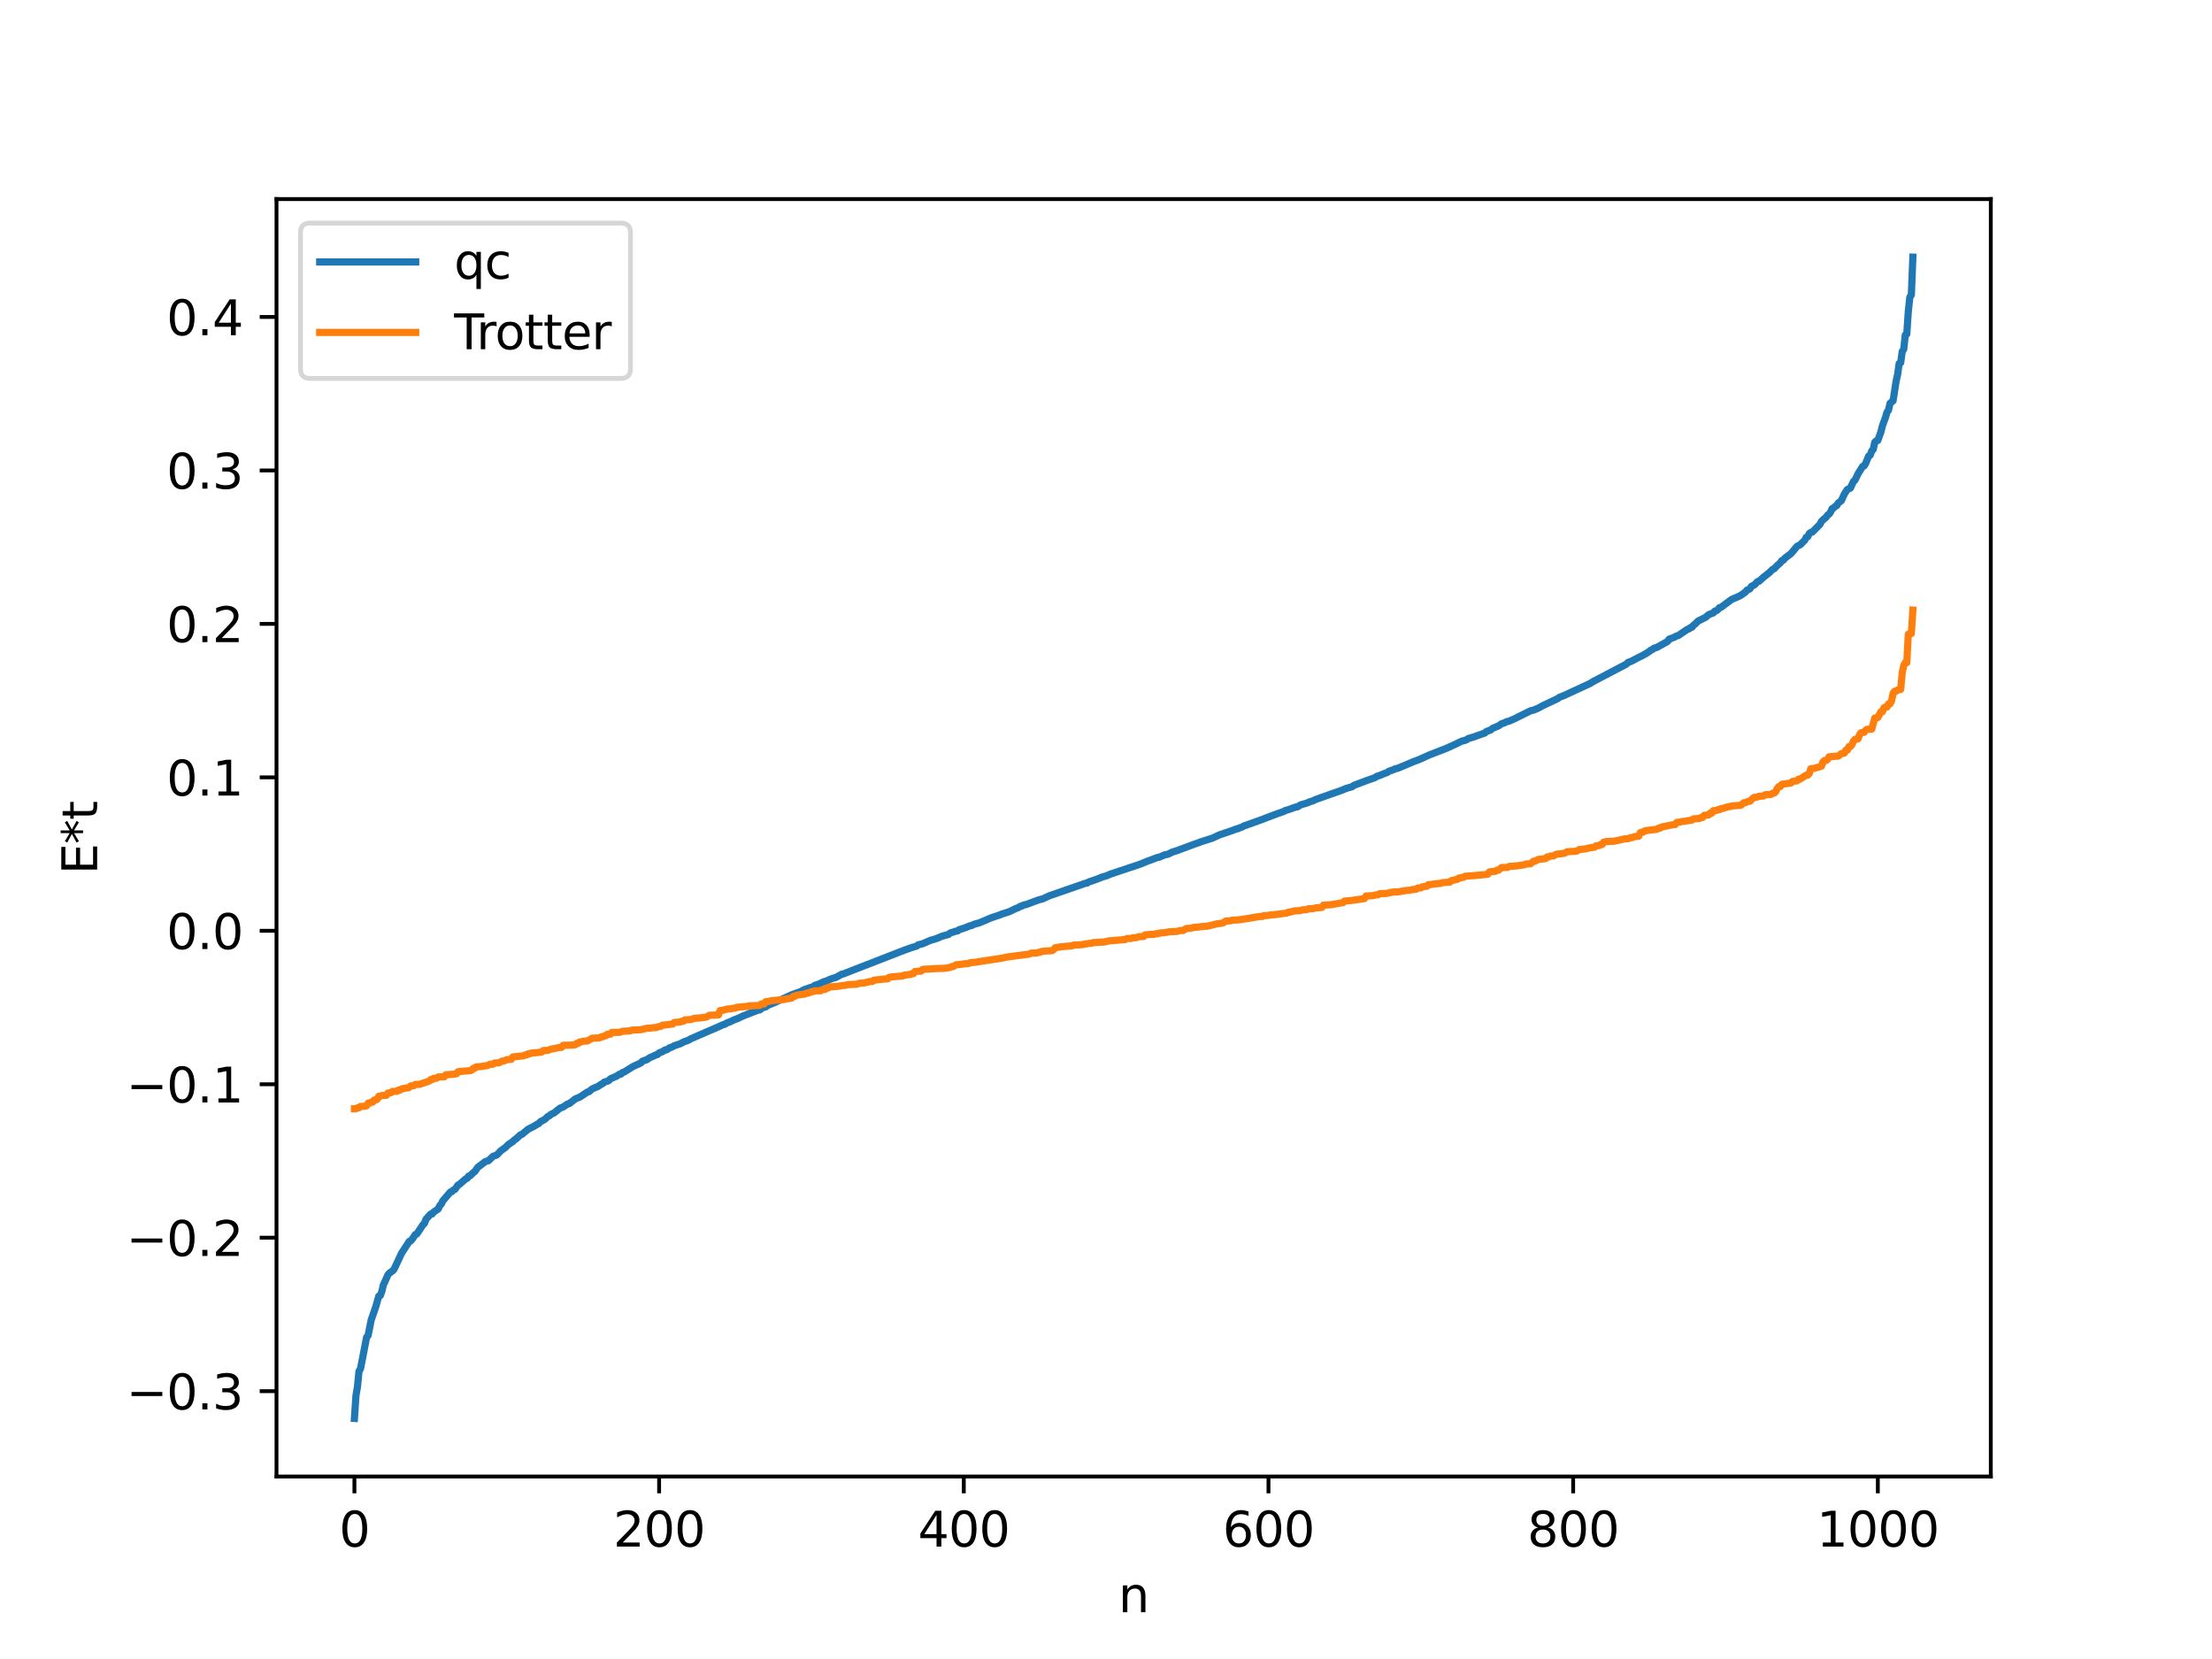 <?xml version="1.0" encoding="utf-8" standalone="no"?>
<!DOCTYPE svg PUBLIC "-//W3C//DTD SVG 1.1//EN"
  "http://www.w3.org/Graphics/SVG/1.1/DTD/svg11.dtd">
<svg xmlns:xlink="http://www.w3.org/1999/xlink" width="460.8pt" height="345.6pt" viewBox="0 0 460.8 345.6" xmlns="http://www.w3.org/2000/svg" version="1.1">
 <defs>
  <style type="text/css">*{stroke-linejoin: round; stroke-linecap: butt}</style>
 </defs>
 <g id="figure_1">
  <g id="patch_1">
   <path d="M 0 345.6 
L 460.8 345.6 
L 460.8 0 
L 0 0 
z
" style="fill: #ffffff"/>
  </g>
  <g id="axes_1">
   <g id="patch_2">
    <path d="M 57.6 307.584 
L 414.72 307.584 
L 414.72 41.472 
L 57.6 41.472 
z
" style="fill: #ffffff"/>
   </g>
   <g id="matplotlib.axis_1">
    <g id="xtick_1">
     <g id="line2d_1">
      <defs>
       <path id="mbd0e09c990" d="M 0 0 
L 0 3.5 
" style="stroke: #000000; stroke-width: 0.8"/>
      </defs>
      <g>
       <use xlink:href="#mbd0e09c990" x="73.833" y="307.584" style="stroke: #000000; stroke-width: 0.8"/>
      </g>
     </g>
     <g id="text_1">
      <!-- 0 -->
      <g transform="translate(70.651 322.182) scale(0.1 -0.1)">
       <defs>
        <path id="DejaVuSans-30" d="M 2034 4250 
Q 1547 4250 1301 3770 
Q 1056 3291 1056 2328 
Q 1056 1369 1301 889 
Q 1547 409 2034 409 
Q 2525 409 2770 889 
Q 3016 1369 3016 2328 
Q 3016 3291 2770 3770 
Q 2525 4250 2034 4250 
z
M 2034 4750 
Q 2819 4750 3233 4129 
Q 3647 3509 3647 2328 
Q 3647 1150 3233 529 
Q 2819 -91 2034 -91 
Q 1250 -91 836 529 
Q 422 1150 422 2328 
Q 422 3509 836 4129 
Q 1250 4750 2034 4750 
z
" transform="scale(0.016)"/>
       </defs>
       <use xlink:href="#DejaVuSans-30"/>
      </g>
     </g>
    </g>
    <g id="xtick_2">
     <g id="line2d_2">
      <g>
       <use xlink:href="#mbd0e09c990" x="137.304" y="307.584" style="stroke: #000000; stroke-width: 0.8"/>
      </g>
     </g>
     <g id="text_2">
      <!-- 200 -->
      <g transform="translate(127.76 322.182) scale(0.1 -0.1)">
       <defs>
        <path id="DejaVuSans-32" d="M 1228 531 
L 3431 531 
L 3431 0 
L 469 0 
L 469 531 
Q 828 903 1448 1529 
Q 2069 2156 2228 2338 
Q 2531 2678 2651 2914 
Q 2772 3150 2772 3378 
Q 2772 3750 2511 3984 
Q 2250 4219 1831 4219 
Q 1534 4219 1204 4116 
Q 875 4013 500 3803 
L 500 4441 
Q 881 4594 1212 4672 
Q 1544 4750 1819 4750 
Q 2544 4750 2975 4387 
Q 3406 4025 3406 3419 
Q 3406 3131 3298 2873 
Q 3191 2616 2906 2266 
Q 2828 2175 2409 1742 
Q 1991 1309 1228 531 
z
" transform="scale(0.016)"/>
       </defs>
       <use xlink:href="#DejaVuSans-32"/>
       <use xlink:href="#DejaVuSans-30" x="63.623"/>
       <use xlink:href="#DejaVuSans-30" x="127.246"/>
      </g>
     </g>
    </g>
    <g id="xtick_3">
     <g id="line2d_3">
      <g>
       <use xlink:href="#mbd0e09c990" x="200.775" y="307.584" style="stroke: #000000; stroke-width: 0.8"/>
      </g>
     </g>
     <g id="text_3">
      <!-- 400 -->
      <g transform="translate(191.231 322.182) scale(0.1 -0.1)">
       <defs>
        <path id="DejaVuSans-34" d="M 2419 4116 
L 825 1625 
L 2419 1625 
L 2419 4116 
z
M 2253 4666 
L 3047 4666 
L 3047 1625 
L 3713 1625 
L 3713 1100 
L 3047 1100 
L 3047 0 
L 2419 0 
L 2419 1100 
L 313 1100 
L 313 1709 
L 2253 4666 
z
" transform="scale(0.016)"/>
       </defs>
       <use xlink:href="#DejaVuSans-34"/>
       <use xlink:href="#DejaVuSans-30" x="63.623"/>
       <use xlink:href="#DejaVuSans-30" x="127.246"/>
      </g>
     </g>
    </g>
    <g id="xtick_4">
     <g id="line2d_4">
      <g>
       <use xlink:href="#mbd0e09c990" x="264.246" y="307.584" style="stroke: #000000; stroke-width: 0.8"/>
      </g>
     </g>
     <g id="text_4">
      <!-- 600 -->
      <g transform="translate(254.702 322.182) scale(0.1 -0.1)">
       <defs>
        <path id="DejaVuSans-36" d="M 2113 2584 
Q 1688 2584 1439 2293 
Q 1191 2003 1191 1497 
Q 1191 994 1439 701 
Q 1688 409 2113 409 
Q 2538 409 2786 701 
Q 3034 994 3034 1497 
Q 3034 2003 2786 2293 
Q 2538 2584 2113 2584 
z
M 3366 4563 
L 3366 3988 
Q 3128 4100 2886 4159 
Q 2644 4219 2406 4219 
Q 1781 4219 1451 3797 
Q 1122 3375 1075 2522 
Q 1259 2794 1537 2939 
Q 1816 3084 2150 3084 
Q 2853 3084 3261 2657 
Q 3669 2231 3669 1497 
Q 3669 778 3244 343 
Q 2819 -91 2113 -91 
Q 1303 -91 875 529 
Q 447 1150 447 2328 
Q 447 3434 972 4092 
Q 1497 4750 2381 4750 
Q 2619 4750 2861 4703 
Q 3103 4656 3366 4563 
z
" transform="scale(0.016)"/>
       </defs>
       <use xlink:href="#DejaVuSans-36"/>
       <use xlink:href="#DejaVuSans-30" x="63.623"/>
       <use xlink:href="#DejaVuSans-30" x="127.246"/>
      </g>
     </g>
    </g>
    <g id="xtick_5">
     <g id="line2d_5">
      <g>
       <use xlink:href="#mbd0e09c990" x="327.717" y="307.584" style="stroke: #000000; stroke-width: 0.8"/>
      </g>
     </g>
     <g id="text_5">
      <!-- 800 -->
      <g transform="translate(318.173 322.182) scale(0.1 -0.1)">
       <defs>
        <path id="DejaVuSans-38" d="M 2034 2216 
Q 1584 2216 1326 1975 
Q 1069 1734 1069 1313 
Q 1069 891 1326 650 
Q 1584 409 2034 409 
Q 2484 409 2743 651 
Q 3003 894 3003 1313 
Q 3003 1734 2745 1975 
Q 2488 2216 2034 2216 
z
M 1403 2484 
Q 997 2584 770 2862 
Q 544 3141 544 3541 
Q 544 4100 942 4425 
Q 1341 4750 2034 4750 
Q 2731 4750 3128 4425 
Q 3525 4100 3525 3541 
Q 3525 3141 3298 2862 
Q 3072 2584 2669 2484 
Q 3125 2378 3379 2068 
Q 3634 1759 3634 1313 
Q 3634 634 3220 271 
Q 2806 -91 2034 -91 
Q 1263 -91 848 271 
Q 434 634 434 1313 
Q 434 1759 690 2068 
Q 947 2378 1403 2484 
z
M 1172 3481 
Q 1172 3119 1398 2916 
Q 1625 2713 2034 2713 
Q 2441 2713 2670 2916 
Q 2900 3119 2900 3481 
Q 2900 3844 2670 4047 
Q 2441 4250 2034 4250 
Q 1625 4250 1398 4047 
Q 1172 3844 1172 3481 
z
" transform="scale(0.016)"/>
       </defs>
       <use xlink:href="#DejaVuSans-38"/>
       <use xlink:href="#DejaVuSans-30" x="63.623"/>
       <use xlink:href="#DejaVuSans-30" x="127.246"/>
      </g>
     </g>
    </g>
    <g id="xtick_6">
     <g id="line2d_6">
      <g>
       <use xlink:href="#mbd0e09c990" x="391.188" y="307.584" style="stroke: #000000; stroke-width: 0.8"/>
      </g>
     </g>
     <g id="text_6">
      <!-- 1000 -->
      <g transform="translate(378.463 322.182) scale(0.1 -0.1)">
       <defs>
        <path id="DejaVuSans-31" d="M 794 531 
L 1825 531 
L 1825 4091 
L 703 3866 
L 703 4441 
L 1819 4666 
L 2450 4666 
L 2450 531 
L 3481 531 
L 3481 0 
L 794 0 
L 794 531 
z
" transform="scale(0.016)"/>
       </defs>
       <use xlink:href="#DejaVuSans-31"/>
       <use xlink:href="#DejaVuSans-30" x="63.623"/>
       <use xlink:href="#DejaVuSans-30" x="127.246"/>
       <use xlink:href="#DejaVuSans-30" x="190.869"/>
      </g>
     </g>
    </g>
    <g id="text_7">
     <!-- n -->
     <g transform="translate(232.991 335.861) scale(0.1 -0.1)">
      <defs>
       <path id="DejaVuSans-6e" d="M 3513 2113 
L 3513 0 
L 2938 0 
L 2938 2094 
Q 2938 2591 2744 2837 
Q 2550 3084 2163 3084 
Q 1697 3084 1428 2787 
Q 1159 2491 1159 1978 
L 1159 0 
L 581 0 
L 581 3500 
L 1159 3500 
L 1159 2956 
Q 1366 3272 1645 3428 
Q 1925 3584 2291 3584 
Q 2894 3584 3203 3211 
Q 3513 2838 3513 2113 
z
" transform="scale(0.016)"/>
      </defs>
      <use xlink:href="#DejaVuSans-6e"/>
     </g>
    </g>
   </g>
   <g id="matplotlib.axis_2">
    <g id="ytick_1">
     <g id="line2d_7">
      <defs>
       <path id="mbfbdd35f67" d="M 0 0 
L -3.5 0 
" style="stroke: #000000; stroke-width: 0.8"/>
      </defs>
      <g>
       <use xlink:href="#mbfbdd35f67" x="57.6" y="289.806" style="stroke: #000000; stroke-width: 0.8"/>
      </g>
     </g>
     <g id="text_8">
      <!-- −0.3 -->
      <g transform="translate(26.317 293.605) scale(0.1 -0.1)">
       <defs>
        <path id="DejaVuSans-2212" d="M 678 2272 
L 4684 2272 
L 4684 1741 
L 678 1741 
L 678 2272 
z
" transform="scale(0.016)"/>
        <path id="DejaVuSans-2e" d="M 684 794 
L 1344 794 
L 1344 0 
L 684 0 
L 684 794 
z
" transform="scale(0.016)"/>
        <path id="DejaVuSans-33" d="M 2597 2516 
Q 3050 2419 3304 2112 
Q 3559 1806 3559 1356 
Q 3559 666 3084 287 
Q 2609 -91 1734 -91 
Q 1441 -91 1130 -33 
Q 819 25 488 141 
L 488 750 
Q 750 597 1062 519 
Q 1375 441 1716 441 
Q 2309 441 2620 675 
Q 2931 909 2931 1356 
Q 2931 1769 2642 2001 
Q 2353 2234 1838 2234 
L 1294 2234 
L 1294 2753 
L 1863 2753 
Q 2328 2753 2575 2939 
Q 2822 3125 2822 3475 
Q 2822 3834 2567 4026 
Q 2313 4219 1838 4219 
Q 1578 4219 1281 4162 
Q 984 4106 628 3988 
L 628 4550 
Q 988 4650 1302 4700 
Q 1616 4750 1894 4750 
Q 2613 4750 3031 4423 
Q 3450 4097 3450 3541 
Q 3450 3153 3228 2886 
Q 3006 2619 2597 2516 
z
" transform="scale(0.016)"/>
       </defs>
       <use xlink:href="#DejaVuSans-2212"/>
       <use xlink:href="#DejaVuSans-30" x="83.789"/>
       <use xlink:href="#DejaVuSans-2e" x="147.412"/>
       <use xlink:href="#DejaVuSans-33" x="179.199"/>
      </g>
     </g>
    </g>
    <g id="ytick_2">
     <g id="line2d_8">
      <g>
       <use xlink:href="#mbfbdd35f67" x="57.6" y="257.838" style="stroke: #000000; stroke-width: 0.8"/>
      </g>
     </g>
     <g id="text_9">
      <!-- −0.2 -->
      <g transform="translate(26.317 261.638) scale(0.1 -0.1)">
       <use xlink:href="#DejaVuSans-2212"/>
       <use xlink:href="#DejaVuSans-30" x="83.789"/>
       <use xlink:href="#DejaVuSans-2e" x="147.412"/>
       <use xlink:href="#DejaVuSans-32" x="179.199"/>
      </g>
     </g>
    </g>
    <g id="ytick_3">
     <g id="line2d_9">
      <g>
       <use xlink:href="#mbfbdd35f67" x="57.6" y="225.871" style="stroke: #000000; stroke-width: 0.8"/>
      </g>
     </g>
     <g id="text_10">
      <!-- −0.1 -->
      <g transform="translate(26.317 229.67) scale(0.1 -0.1)">
       <use xlink:href="#DejaVuSans-2212"/>
       <use xlink:href="#DejaVuSans-30" x="83.789"/>
       <use xlink:href="#DejaVuSans-2e" x="147.412"/>
       <use xlink:href="#DejaVuSans-31" x="179.199"/>
      </g>
     </g>
    </g>
    <g id="ytick_4">
     <g id="line2d_10">
      <g>
       <use xlink:href="#mbfbdd35f67" x="57.6" y="193.903" style="stroke: #000000; stroke-width: 0.8"/>
      </g>
     </g>
     <g id="text_11">
      <!-- 0.0 -->
      <g transform="translate(34.697 197.702) scale(0.1 -0.1)">
       <use xlink:href="#DejaVuSans-30"/>
       <use xlink:href="#DejaVuSans-2e" x="63.623"/>
       <use xlink:href="#DejaVuSans-30" x="95.41"/>
      </g>
     </g>
    </g>
    <g id="ytick_5">
     <g id="line2d_11">
      <g>
       <use xlink:href="#mbfbdd35f67" x="57.6" y="161.935" style="stroke: #000000; stroke-width: 0.8"/>
      </g>
     </g>
     <g id="text_12">
      <!-- 0.1 -->
      <g transform="translate(34.697 165.734) scale(0.1 -0.1)">
       <use xlink:href="#DejaVuSans-30"/>
       <use xlink:href="#DejaVuSans-2e" x="63.623"/>
       <use xlink:href="#DejaVuSans-31" x="95.41"/>
      </g>
     </g>
    </g>
    <g id="ytick_6">
     <g id="line2d_12">
      <g>
       <use xlink:href="#mbfbdd35f67" x="57.6" y="129.967" style="stroke: #000000; stroke-width: 0.8"/>
      </g>
     </g>
     <g id="text_13">
      <!-- 0.2 -->
      <g transform="translate(34.697 133.766) scale(0.1 -0.1)">
       <use xlink:href="#DejaVuSans-30"/>
       <use xlink:href="#DejaVuSans-2e" x="63.623"/>
       <use xlink:href="#DejaVuSans-32" x="95.41"/>
      </g>
     </g>
    </g>
    <g id="ytick_7">
     <g id="line2d_13">
      <g>
       <use xlink:href="#mbfbdd35f67" x="57.6" y="97.999" style="stroke: #000000; stroke-width: 0.8"/>
      </g>
     </g>
     <g id="text_14">
      <!-- 0.3 -->
      <g transform="translate(34.697 101.798) scale(0.1 -0.1)">
       <use xlink:href="#DejaVuSans-30"/>
       <use xlink:href="#DejaVuSans-2e" x="63.623"/>
       <use xlink:href="#DejaVuSans-33" x="95.41"/>
      </g>
     </g>
    </g>
    <g id="ytick_8">
     <g id="line2d_14">
      <g>
       <use xlink:href="#mbfbdd35f67" x="57.6" y="66.031" style="stroke: #000000; stroke-width: 0.8"/>
      </g>
     </g>
     <g id="text_15">
      <!-- 0.4 -->
      <g transform="translate(34.697 69.83) scale(0.1 -0.1)">
       <use xlink:href="#DejaVuSans-30"/>
       <use xlink:href="#DejaVuSans-2e" x="63.623"/>
       <use xlink:href="#DejaVuSans-34" x="95.41"/>
      </g>
     </g>
    </g>
    <g id="text_16">
     <!-- E*t -->
     <g transform="translate(20.238 182.148) rotate(-90) scale(0.1 -0.1)">
      <defs>
       <path id="DejaVuSans-45" d="M 628 4666 
L 3578 4666 
L 3578 4134 
L 1259 4134 
L 1259 2753 
L 3481 2753 
L 3481 2222 
L 1259 2222 
L 1259 531 
L 3634 531 
L 3634 0 
L 628 0 
L 628 4666 
z
" transform="scale(0.016)"/>
       <path id="DejaVuSans-2a" d="M 3009 3897 
L 1888 3291 
L 3009 2681 
L 2828 2375 
L 1778 3009 
L 1778 1831 
L 1422 1831 
L 1422 3009 
L 372 2375 
L 191 2681 
L 1313 3291 
L 191 3897 
L 372 4206 
L 1422 3572 
L 1422 4750 
L 1778 4750 
L 1778 3572 
L 2828 4206 
L 3009 3897 
z
" transform="scale(0.016)"/>
       <path id="DejaVuSans-74" d="M 1172 4494 
L 1172 3500 
L 2356 3500 
L 2356 3053 
L 1172 3053 
L 1172 1153 
Q 1172 725 1289 603 
Q 1406 481 1766 481 
L 2356 481 
L 2356 0 
L 1766 0 
Q 1100 0 847 248 
Q 594 497 594 1153 
L 594 3053 
L 172 3053 
L 172 3500 
L 594 3500 
L 594 4494 
L 1172 4494 
z
" transform="scale(0.016)"/>
      </defs>
      <use xlink:href="#DejaVuSans-45"/>
      <use xlink:href="#DejaVuSans-2a" x="63.184"/>
      <use xlink:href="#DejaVuSans-74" x="113.184"/>
     </g>
    </g>
   </g>
   <g id="line2d_15">
    <path d="M 73.833 295.488 
L 74.15 290.752 
L 74.467 288.897 
L 74.785 285.653 
L 75.102 285.132 
L 76.372 278.559 
L 76.689 278.197 
L 77.324 274.979 
L 78.276 272.23 
L 78.91 269.996 
L 79.228 269.888 
L 79.545 269.004 
L 79.862 267.673 
L 80.497 266.296 
L 80.815 265.562 
L 81.132 265.205 
L 81.767 264.76 
L 82.084 264.414 
L 83.671 261.042 
L 85.258 258.601 
L 85.575 258.48 
L 85.892 258.101 
L 86.527 257.172 
L 86.844 257.051 
L 88.114 255.133 
L 88.431 254.831 
L 88.748 253.968 
L 89.7 252.923 
L 90.018 252.895 
L 90.335 252.494 
L 91.287 251.847 
L 91.605 251.158 
L 91.922 250.845 
L 92.239 250.169 
L 93.826 248.315 
L 94.143 248.222 
L 94.461 247.891 
L 94.778 247.769 
L 95.413 246.856 
L 95.73 246.717 
L 97 245.588 
L 97.317 245.471 
L 97.634 244.985 
L 97.952 244.923 
L 98.586 244.293 
L 98.904 244.057 
L 99.539 243.165 
L 101.125 241.963 
L 101.76 241.791 
L 102.395 241.18 
L 102.712 240.877 
L 103.347 240.665 
L 103.664 240.445 
L 104.299 239.742 
L 105.251 239.079 
L 105.886 238.439 
L 106.52 238.01 
L 106.838 237.811 
L 107.155 237.459 
L 107.472 237.278 
L 108.424 236.4 
L 108.742 236.305 
L 110.011 235.24 
L 111.281 234.596 
L 111.915 234.196 
L 112.233 234.059 
L 112.55 233.694 
L 113.502 233.175 
L 114.137 232.569 
L 114.454 232.439 
L 114.772 232.133 
L 115.406 231.851 
L 116.676 230.841 
L 117.31 230.611 
L 118.262 229.963 
L 118.58 229.912 
L 119.849 228.921 
L 120.801 228.527 
L 122.388 227.484 
L 122.705 227.419 
L 123.34 226.845 
L 124.61 226.305 
L 125.244 225.872 
L 125.562 225.724 
L 125.879 225.417 
L 126.514 225.247 
L 126.831 225.099 
L 127.148 224.74 
L 128.418 224.194 
L 129.053 223.772 
L 129.37 223.746 
L 129.687 223.416 
L 130.005 223.332 
L 131.909 222.154 
L 133.496 221.436 
L 133.813 221.072 
L 134.765 220.736 
L 135.4 220.309 
L 136.034 220.05 
L 136.669 219.738 
L 136.986 219.676 
L 137.304 219.334 
L 137.939 219.108 
L 138.573 218.719 
L 138.891 218.691 
L 139.525 218.249 
L 139.843 218.185 
L 140.477 217.843 
L 141.747 217.414 
L 142.381 217.067 
L 143.334 216.731 
L 143.968 216.369 
L 149.681 213.899 
L 150.633 213.454 
L 150.95 213.397 
L 151.585 213.008 
L 151.902 212.951 
L 152.854 212.485 
L 153.806 212.123 
L 154.758 211.658 
L 157.932 210.422 
L 158.249 210.396 
L 158.884 209.916 
L 159.519 209.752 
L 159.836 209.484 
L 161.423 208.827 
L 164.914 207.234 
L 166.818 206.556 
L 167.453 206.196 
L 168.722 205.749 
L 169.357 205.578 
L 169.674 205.295 
L 170.626 204.982 
L 171.578 204.525 
L 172.213 204.336 
L 172.848 204.035 
L 173.482 203.799 
L 174.117 203.629 
L 175.069 203.103 
L 175.386 202.922 
L 175.704 202.888 
L 176.339 202.623 
L 187.446 198.303 
L 188.398 197.938 
L 189.985 197.371 
L 190.937 197.103 
L 191.254 196.834 
L 192.206 196.598 
L 193.793 195.902 
L 194.745 195.634 
L 195.38 195.398 
L 196.332 194.999 
L 197.601 194.662 
L 197.919 194.369 
L 199.188 193.967 
L 199.505 193.925 
L 199.823 193.659 
L 201.092 193.262 
L 202.044 192.857 
L 202.362 192.821 
L 202.996 192.521 
L 203.948 192.263 
L 205.535 191.61 
L 206.17 191.326 
L 206.805 191.083 
L 208.074 190.664 
L 208.709 190.415 
L 210.296 189.901 
L 211.565 189.283 
L 212.2 189.048 
L 212.517 188.816 
L 212.834 188.762 
L 213.152 188.565 
L 213.786 188.425 
L 216.325 187.481 
L 217.277 187.227 
L 218.547 186.624 
L 226.163 183.985 
L 226.481 183.955 
L 226.798 183.727 
L 228.385 183.194 
L 229.02 182.944 
L 229.654 182.685 
L 230.606 182.41 
L 231.241 182.12 
L 237.588 179.999 
L 238.858 179.466 
L 239.81 179.124 
L 241.079 178.634 
L 241.396 178.608 
L 242.666 178.072 
L 243.3 177.957 
L 244.253 177.488 
L 245.205 177.199 
L 245.839 176.958 
L 246.474 176.724 
L 248.378 176.01 
L 249.013 175.783 
L 249.648 175.565 
L 250.282 175.322 
L 252.504 174.62 
L 254.091 173.897 
L 255.995 173.259 
L 257.581 172.678 
L 257.899 172.636 
L 258.216 172.436 
L 258.534 172.38 
L 259.168 172.054 
L 262.659 170.807 
L 263.929 170.316 
L 265.833 169.6 
L 267.42 169.039 
L 267.737 168.844 
L 268.372 168.676 
L 269.958 168.108 
L 270.276 168.082 
L 270.91 167.684 
L 272.497 167.204 
L 272.815 167.025 
L 273.449 166.856 
L 274.084 166.543 
L 279.479 164.64 
L 280.431 164.241 
L 281.7 163.883 
L 282.018 163.611 
L 283.287 163.138 
L 284.557 162.652 
L 286.461 161.988 
L 286.778 161.733 
L 287.413 161.543 
L 288.048 161.265 
L 289 160.914 
L 289.317 160.667 
L 290.269 160.356 
L 290.586 160.181 
L 291.221 160.029 
L 294.395 158.694 
L 295.664 158.212 
L 297.886 157.215 
L 301.377 155.864 
L 302.646 155.29 
L 303.281 154.992 
L 304.55 154.375 
L 305.185 154.232 
L 305.502 154.111 
L 305.82 153.869 
L 307.089 153.501 
L 307.724 153.252 
L 309.31 152.707 
L 309.628 152.393 
L 310.58 152.046 
L 310.897 151.743 
L 312.167 151.215 
L 312.801 150.77 
L 313.436 150.566 
L 313.753 150.375 
L 314.388 150.217 
L 315.34 149.811 
L 318.831 148.072 
L 319.466 147.923 
L 320.418 147.533 
L 321.37 147.009 
L 324.543 145.514 
L 324.861 145.25 
L 325.813 144.891 
L 330.891 142.54 
L 331.208 142.405 
L 331.843 142.003 
L 338.824 138.335 
L 339.142 137.995 
L 339.777 137.78 
L 341.363 136.942 
L 341.998 136.648 
L 342.95 136.112 
L 343.585 135.695 
L 343.902 135.429 
L 344.22 135.32 
L 344.537 135.042 
L 345.172 134.856 
L 347.393 133.618 
L 347.71 133.153 
L 348.662 132.801 
L 349.297 132.469 
L 349.615 132.403 
L 351.519 131.1 
L 351.836 131.02 
L 352.153 130.731 
L 352.471 130.67 
L 352.788 130.24 
L 353.105 130.018 
L 353.74 129.383 
L 355.327 128.59 
L 355.962 128.026 
L 356.914 127.68 
L 357.231 127.3 
L 357.548 127.218 
L 357.866 127.002 
L 358.183 126.597 
L 358.5 126.531 
L 360.722 124.877 
L 361.991 124.336 
L 362.626 124.031 
L 363.261 123.577 
L 363.578 123.363 
L 363.896 122.96 
L 364.53 122.673 
L 364.848 122.15 
L 365.482 121.841 
L 366.117 121.156 
L 366.434 121.094 
L 367.386 120.231 
L 368.656 119.226 
L 369.291 118.585 
L 369.608 118.475 
L 370.243 117.792 
L 370.877 117.244 
L 371.195 116.769 
L 371.512 116.693 
L 371.829 116.276 
L 373.099 115.316 
L 374.368 113.8 
L 375.003 113.491 
L 375.955 112.547 
L 376.272 111.936 
L 376.59 111.801 
L 376.907 111.145 
L 377.224 110.906 
L 377.542 110.835 
L 379.129 109.229 
L 379.446 108.594 
L 380.081 108.021 
L 380.398 107.784 
L 380.715 107.308 
L 381.033 107.1 
L 381.35 106.662 
L 381.667 105.953 
L 381.985 105.821 
L 382.302 105.481 
L 382.62 105.336 
L 382.937 104.785 
L 383.572 104.314 
L 384.206 102.926 
L 384.841 101.966 
L 385.476 101.673 
L 386.11 100.289 
L 386.428 100.027 
L 387.062 98.703 
L 388.015 97.161 
L 388.332 97.058 
L 388.649 96.53 
L 389.284 94.988 
L 389.601 94.813 
L 389.919 93.941 
L 390.236 93.598 
L 390.553 92.116 
L 390.871 91.836 
L 391.188 91.755 
L 391.823 89.98 
L 392.14 88.705 
L 392.775 86.977 
L 393.092 85.856 
L 393.41 85.452 
L 393.727 84.028 
L 394.362 83.48 
L 394.996 79.395 
L 395.314 77.984 
L 395.631 75.708 
L 395.948 75.562 
L 396.266 73.215 
L 396.583 72.768 
L 396.9 69.775 
L 397.218 69.599 
L 397.535 64.855 
L 397.853 61.909 
L 398.17 61.423 
L 398.487 53.568 
L 398.487 53.568 
" clip-path="url(#p281ccca1e6)" style="fill: none; stroke: #1f77b4; stroke-width: 1.5; stroke-linecap: square"/>
   </g>
   <g id="line2d_16">
    <path d="M 73.833 230.975 
L 74.15 230.975 
L 74.467 230.775 
L 74.785 230.775 
L 75.102 230.501 
L 76.054 230.45 
L 76.372 230.343 
L 76.689 229.81 
L 77.006 229.81 
L 77.324 229.589 
L 77.641 229.589 
L 77.958 229.147 
L 78.276 229.147 
L 78.593 228.988 
L 78.91 228.368 
L 79.228 228.368 
L 79.545 228.213 
L 80.497 228.179 
L 80.815 227.696 
L 81.449 227.636 
L 81.767 227.35 
L 82.719 227.342 
L 83.036 227.074 
L 83.353 227.074 
L 83.671 226.841 
L 84.623 226.643 
L 84.94 226.643 
L 85.258 226.521 
L 85.575 226.203 
L 86.21 226.167 
L 86.527 225.902 
L 87.479 225.869 
L 89.383 225.224 
L 89.7 224.904 
L 90.018 224.904 
L 90.335 224.648 
L 90.97 224.608 
L 91.287 224.35 
L 92.557 224.31 
L 92.874 223.897 
L 94.461 223.782 
L 95.096 223.683 
L 95.413 223.262 
L 96.365 223.162 
L 97.952 223.035 
L 98.269 222.921 
L 98.586 222.537 
L 98.904 222.537 
L 99.221 222.242 
L 100.173 222.194 
L 101.125 222.015 
L 101.443 222.015 
L 102.077 221.704 
L 102.712 221.699 
L 103.029 221.447 
L 103.981 221.384 
L 104.616 221.04 
L 104.934 221.04 
L 105.568 220.755 
L 106.52 220.667 
L 106.838 220.176 
L 109.059 219.948 
L 109.377 219.768 
L 109.694 219.768 
L 110.011 219.536 
L 110.329 219.536 
L 110.646 219.383 
L 111.915 219.273 
L 112.867 219.155 
L 113.185 218.835 
L 114.137 218.81 
L 114.772 218.56 
L 116.676 218.186 
L 116.993 218.186 
L 117.31 217.758 
L 119.215 217.706 
L 119.849 217.64 
L 120.167 217.335 
L 120.484 217.335 
L 120.801 217.049 
L 121.119 217.049 
L 121.436 216.905 
L 122.388 216.851 
L 123.34 216.28 
L 124.927 216.207 
L 125.244 215.984 
L 125.562 215.984 
L 125.879 215.783 
L 126.196 215.783 
L 126.514 215.465 
L 127.148 215.445 
L 127.466 215.067 
L 129.053 215.061 
L 129.687 214.835 
L 131.274 214.742 
L 131.591 214.582 
L 133.496 214.504 
L 134.765 214.201 
L 135.4 214.19 
L 136.034 214.082 
L 136.669 214.08 
L 136.986 213.918 
L 137.621 213.823 
L 137.939 213.597 
L 140.16 213.311 
L 140.477 212.99 
L 141.747 212.9 
L 142.064 212.73 
L 142.381 212.73 
L 142.699 212.456 
L 143.968 212.388 
L 144.603 212.149 
L 145.872 212.043 
L 147.142 211.879 
L 147.777 211.501 
L 149.681 211.424 
L 149.998 210.528 
L 150.633 210.439 
L 151.585 210.188 
L 152.22 210.168 
L 152.854 210.01 
L 153.172 210.01 
L 153.489 209.84 
L 155.393 209.667 
L 155.71 209.667 
L 156.028 209.524 
L 158.249 209.451 
L 158.567 209.146 
L 159.201 209.141 
L 159.519 208.66 
L 160.153 208.646 
L 160.471 208.504 
L 161.423 208.391 
L 163.327 208.224 
L 163.644 208.096 
L 164.596 207.995 
L 164.914 207.93 
L 165.231 207.55 
L 165.548 207.55 
L 165.866 207.339 
L 167.77 207.049 
L 168.087 206.874 
L 168.405 206.874 
L 169.039 206.573 
L 169.357 206.573 
L 169.674 206.414 
L 170.943 206.401 
L 171.261 206.173 
L 171.896 206.108 
L 172.213 205.812 
L 172.53 205.812 
L 172.848 205.585 
L 174.434 205.477 
L 175.704 205.275 
L 176.021 205.275 
L 176.656 205.112 
L 178.56 205.025 
L 178.877 204.85 
L 180.147 204.753 
L 180.464 204.625 
L 180.781 204.625 
L 181.099 204.472 
L 181.734 204.461 
L 182.051 204.191 
L 183.955 203.976 
L 184.907 203.907 
L 185.224 203.599 
L 185.859 203.491 
L 186.811 203.414 
L 188.081 203.313 
L 188.398 203.125 
L 188.715 203.125 
L 189.35 203.008 
L 189.667 203.003 
L 189.985 202.815 
L 190.302 202.815 
L 190.62 202.371 
L 191.889 202.295 
L 192.206 201.929 
L 194.11 201.828 
L 195.062 201.773 
L 196.649 201.726 
L 197.284 201.634 
L 197.919 201.537 
L 198.236 201.358 
L 198.553 201.358 
L 199.188 200.966 
L 200.14 200.902 
L 200.775 200.785 
L 201.727 200.731 
L 202.044 200.555 
L 203.314 200.448 
L 203.948 200.332 
L 208.709 199.603 
L 209.978 199.337 
L 214.421 198.756 
L 214.739 198.562 
L 216.008 198.517 
L 216.325 198.382 
L 216.643 198.382 
L 216.96 198.203 
L 217.912 198.106 
L 219.181 198.038 
L 219.499 197.808 
L 219.816 197.434 
L 220.451 197.322 
L 221.72 197.154 
L 223.307 197.046 
L 223.624 196.885 
L 225.211 196.81 
L 227.115 196.496 
L 227.433 196.496 
L 227.75 196.353 
L 229.972 196.252 
L 230.924 196.011 
L 232.193 195.909 
L 234.415 195.723 
L 234.732 195.514 
L 235.684 195.5 
L 236.001 195.351 
L 236.636 195.341 
L 237.271 195.123 
L 238.223 195.098 
L 238.54 194.754 
L 239.492 194.66 
L 240.444 194.631 
L 240.762 194.512 
L 241.079 194.512 
L 241.714 194.354 
L 242.666 194.282 
L 243.618 194.106 
L 245.205 194.032 
L 245.839 193.849 
L 246.474 193.838 
L 247.109 193.428 
L 248.061 193.359 
L 248.696 193.189 
L 249.648 193.122 
L 250.282 193.028 
L 251.552 192.933 
L 253.456 192.469 
L 254.091 192.378 
L 254.725 192.284 
L 255.36 191.864 
L 256.312 191.832 
L 256.629 191.7 
L 257.899 191.631 
L 258.534 191.553 
L 259.168 191.462 
L 262.342 190.933 
L 262.977 190.915 
L 263.294 190.731 
L 263.929 190.73 
L 264.563 190.617 
L 265.515 190.537 
L 268.054 190.209 
L 268.372 190.028 
L 268.689 190.028 
L 269.641 189.755 
L 270.91 189.696 
L 271.228 189.546 
L 272.18 189.502 
L 272.497 189.317 
L 273.449 189.309 
L 274.084 189.134 
L 275.353 189.046 
L 275.671 188.571 
L 277.258 188.475 
L 279.796 188.025 
L 280.114 187.694 
L 281.383 187.609 
L 284.239 187.189 
L 284.557 186.659 
L 286.143 186.566 
L 286.461 186.439 
L 287.096 186.382 
L 287.413 186.167 
L 288.682 186.136 
L 290.269 185.818 
L 291.221 185.794 
L 291.856 185.689 
L 292.808 185.524 
L 293.76 185.44 
L 294.395 185.286 
L 295.029 185.237 
L 295.347 184.98 
L 295.981 184.968 
L 296.299 184.742 
L 297.251 184.609 
L 297.568 184.292 
L 297.886 184.292 
L 298.52 184.181 
L 299.79 184.038 
L 300.107 184.038 
L 300.424 183.87 
L 302.011 183.766 
L 302.329 183.463 
L 303.598 183.173 
L 303.915 182.909 
L 304.233 182.909 
L 304.55 182.766 
L 304.867 182.766 
L 305.185 182.544 
L 306.454 182.439 
L 307.406 182.372 
L 308.676 182.253 
L 309.31 182.191 
L 309.945 182.108 
L 310.262 181.637 
L 310.897 181.551 
L 311.532 181.512 
L 311.849 181.276 
L 312.167 181.276 
L 312.801 180.726 
L 314.071 180.699 
L 314.388 180.486 
L 315.975 180.378 
L 317.562 180.146 
L 317.879 179.985 
L 318.831 179.945 
L 319.466 179.401 
L 319.783 179.401 
L 320.418 179.044 
L 321.053 178.97 
L 322.005 178.858 
L 322.322 178.509 
L 322.639 178.509 
L 322.957 178.334 
L 323.591 178.305 
L 324.226 177.942 
L 325.178 177.861 
L 325.813 177.749 
L 326.13 177.65 
L 326.448 177.431 
L 328.352 177.335 
L 328.986 176.981 
L 330.256 176.846 
L 331.208 176.609 
L 332.16 176.492 
L 332.477 176.197 
L 333.112 176.155 
L 333.429 175.94 
L 333.747 175.94 
L 334.064 175.431 
L 334.699 175.304 
L 336.286 175.237 
L 338.507 174.739 
L 339.142 174.733 
L 339.459 174.55 
L 340.094 174.475 
L 340.411 174.293 
L 341.363 174.201 
L 341.681 173.467 
L 341.998 173.344 
L 342.315 173.344 
L 342.633 173.086 
L 343.267 172.976 
L 345.172 172.757 
L 345.489 172.52 
L 345.806 172.52 
L 346.124 172.287 
L 348.345 171.833 
L 348.98 171.77 
L 349.297 171.313 
L 349.932 171.255 
L 350.567 171.101 
L 350.884 171.101 
L 351.519 170.984 
L 352.471 170.835 
L 352.788 170.586 
L 354.058 170.508 
L 354.375 170.294 
L 354.692 170.294 
L 355.01 169.85 
L 355.962 169.752 
L 356.279 169.381 
L 356.596 169.381 
L 356.914 168.878 
L 357.548 168.842 
L 357.866 168.671 
L 358.183 168.671 
L 358.5 168.439 
L 358.818 168.439 
L 360.087 168.04 
L 360.405 168.04 
L 360.722 167.898 
L 361.991 167.809 
L 362.626 167.77 
L 363.261 167.222 
L 363.578 167.222 
L 364.213 166.918 
L 364.53 166.918 
L 365.165 166.286 
L 365.482 166.1 
L 365.8 166.1 
L 366.434 165.889 
L 367.386 165.817 
L 367.704 165.568 
L 368.973 165.478 
L 369.291 165.211 
L 369.608 165.211 
L 369.925 164.918 
L 370.243 164.232 
L 370.56 163.854 
L 370.877 163.854 
L 371.195 163.386 
L 373.099 163.106 
L 373.416 162.774 
L 374.368 162.657 
L 374.686 162.304 
L 375.003 162.304 
L 376.272 161.466 
L 376.59 161.466 
L 376.907 161.147 
L 377.224 160.139 
L 377.859 160.085 
L 379.446 159.614 
L 379.763 158.717 
L 380.081 158.424 
L 380.398 158.424 
L 380.715 158.203 
L 381.033 157.648 
L 382.302 157.55 
L 382.937 157.528 
L 383.572 157 
L 384.206 156.884 
L 384.524 156.269 
L 384.841 156.269 
L 385.158 155.53 
L 385.476 155.53 
L 385.793 155.164 
L 386.11 154.396 
L 386.428 154.014 
L 387.062 153.923 
L 387.38 153.05 
L 387.697 152.636 
L 388.332 152.554 
L 388.649 152.125 
L 388.967 151.922 
L 389.919 151.891 
L 390.553 149.578 
L 391.188 149.48 
L 391.823 148.276 
L 392.14 148.276 
L 392.458 147.46 
L 392.775 147.283 
L 393.092 147.283 
L 393.41 146.633 
L 393.727 146.633 
L 394.044 146.01 
L 394.362 144.445 
L 394.679 143.997 
L 394.996 143.997 
L 395.314 143.726 
L 395.948 143.614 
L 396.266 140.145 
L 396.583 138.629 
L 396.9 138.053 
L 397.218 138.053 
L 397.535 132.114 
L 397.853 131.982 
L 398.17 131.982 
L 398.487 127.095 
L 398.487 127.095 
" clip-path="url(#p281ccca1e6)" style="fill: none; stroke: #ff7f0e; stroke-width: 1.5; stroke-linecap: square"/>
   </g>
   <g id="patch_3">
    <path d="M 57.6 307.584 
L 57.6 41.472 
" style="fill: none; stroke: #000000; stroke-width: 0.8; stroke-linejoin: miter; stroke-linecap: square"/>
   </g>
   <g id="patch_4">
    <path d="M 414.72 307.584 
L 414.72 41.472 
" style="fill: none; stroke: #000000; stroke-width: 0.8; stroke-linejoin: miter; stroke-linecap: square"/>
   </g>
   <g id="patch_5">
    <path d="M 57.6 307.584 
L 414.72 307.584 
" style="fill: none; stroke: #000000; stroke-width: 0.8; stroke-linejoin: miter; stroke-linecap: square"/>
   </g>
   <g id="patch_6">
    <path d="M 57.6 41.472 
L 414.72 41.472 
" style="fill: none; stroke: #000000; stroke-width: 0.8; stroke-linejoin: miter; stroke-linecap: square"/>
   </g>
   <g id="legend_1">
    <g id="patch_7">
     <path d="M 64.6 78.828 
L 129.342 78.828 
Q 131.342 78.828 131.342 76.828 
L 131.342 48.472 
Q 131.342 46.472 129.342 46.472 
L 64.6 46.472 
Q 62.6 46.472 62.6 48.472 
L 62.6 76.828 
Q 62.6 78.828 64.6 78.828 
z
" style="fill: #ffffff; opacity: 0.8; stroke: #cccccc; stroke-linejoin: miter"/>
    </g>
    <g id="line2d_17">
     <path d="M 66.6 54.57 
L 76.6 54.57 
L 86.6 54.57 
" style="fill: none; stroke: #1f77b4; stroke-width: 1.5; stroke-linecap: square"/>
    </g>
    <g id="text_17">
     <!-- qc -->
     <g transform="translate(94.6 58.07) scale(0.1 -0.1)">
      <defs>
       <path id="DejaVuSans-71" d="M 947 1747 
Q 947 1113 1208 752 
Q 1469 391 1925 391 
Q 2381 391 2643 752 
Q 2906 1113 2906 1747 
Q 2906 2381 2643 2742 
Q 2381 3103 1925 3103 
Q 1469 3103 1208 2742 
Q 947 2381 947 1747 
z
M 2906 525 
Q 2725 213 2448 61 
Q 2172 -91 1784 -91 
Q 1150 -91 751 415 
Q 353 922 353 1747 
Q 353 2572 751 3078 
Q 1150 3584 1784 3584 
Q 2172 3584 2448 3432 
Q 2725 3281 2906 2969 
L 2906 3500 
L 3481 3500 
L 3481 -1331 
L 2906 -1331 
L 2906 525 
z
" transform="scale(0.016)"/>
       <path id="DejaVuSans-63" d="M 3122 3366 
L 3122 2828 
Q 2878 2963 2633 3030 
Q 2388 3097 2138 3097 
Q 1578 3097 1268 2742 
Q 959 2388 959 1747 
Q 959 1106 1268 751 
Q 1578 397 2138 397 
Q 2388 397 2633 464 
Q 2878 531 3122 666 
L 3122 134 
Q 2881 22 2623 -34 
Q 2366 -91 2075 -91 
Q 1284 -91 818 406 
Q 353 903 353 1747 
Q 353 2603 823 3093 
Q 1294 3584 2113 3584 
Q 2378 3584 2631 3529 
Q 2884 3475 3122 3366 
z
" transform="scale(0.016)"/>
      </defs>
      <use xlink:href="#DejaVuSans-71"/>
      <use xlink:href="#DejaVuSans-63" x="63.477"/>
     </g>
    </g>
    <g id="line2d_18">
     <path d="M 66.6 69.249 
L 76.6 69.249 
L 86.6 69.249 
" style="fill: none; stroke: #ff7f0e; stroke-width: 1.5; stroke-linecap: square"/>
    </g>
    <g id="text_18">
     <!-- Trotter -->
     <g transform="translate(94.6 72.749) scale(0.1 -0.1)">
      <defs>
       <path id="DejaVuSans-54" d="M -19 4666 
L 3928 4666 
L 3928 4134 
L 2272 4134 
L 2272 0 
L 1638 0 
L 1638 4134 
L -19 4134 
L -19 4666 
z
" transform="scale(0.016)"/>
       <path id="DejaVuSans-72" d="M 2631 2963 
Q 2534 3019 2420 3045 
Q 2306 3072 2169 3072 
Q 1681 3072 1420 2755 
Q 1159 2438 1159 1844 
L 1159 0 
L 581 0 
L 581 3500 
L 1159 3500 
L 1159 2956 
Q 1341 3275 1631 3429 
Q 1922 3584 2338 3584 
Q 2397 3584 2469 3576 
Q 2541 3569 2628 3553 
L 2631 2963 
z
" transform="scale(0.016)"/>
       <path id="DejaVuSans-6f" d="M 1959 3097 
Q 1497 3097 1228 2736 
Q 959 2375 959 1747 
Q 959 1119 1226 758 
Q 1494 397 1959 397 
Q 2419 397 2687 759 
Q 2956 1122 2956 1747 
Q 2956 2369 2687 2733 
Q 2419 3097 1959 3097 
z
M 1959 3584 
Q 2709 3584 3137 3096 
Q 3566 2609 3566 1747 
Q 3566 888 3137 398 
Q 2709 -91 1959 -91 
Q 1206 -91 779 398 
Q 353 888 353 1747 
Q 353 2609 779 3096 
Q 1206 3584 1959 3584 
z
" transform="scale(0.016)"/>
       <path id="DejaVuSans-65" d="M 3597 1894 
L 3597 1613 
L 953 1613 
Q 991 1019 1311 708 
Q 1631 397 2203 397 
Q 2534 397 2845 478 
Q 3156 559 3463 722 
L 3463 178 
Q 3153 47 2828 -22 
Q 2503 -91 2169 -91 
Q 1331 -91 842 396 
Q 353 884 353 1716 
Q 353 2575 817 3079 
Q 1281 3584 2069 3584 
Q 2775 3584 3186 3129 
Q 3597 2675 3597 1894 
z
M 3022 2063 
Q 3016 2534 2758 2815 
Q 2500 3097 2075 3097 
Q 1594 3097 1305 2825 
Q 1016 2553 972 2059 
L 3022 2063 
z
" transform="scale(0.016)"/>
      </defs>
      <use xlink:href="#DejaVuSans-54"/>
      <use xlink:href="#DejaVuSans-72" x="46.334"/>
      <use xlink:href="#DejaVuSans-6f" x="85.197"/>
      <use xlink:href="#DejaVuSans-74" x="146.379"/>
      <use xlink:href="#DejaVuSans-74" x="185.588"/>
      <use xlink:href="#DejaVuSans-65" x="224.797"/>
      <use xlink:href="#DejaVuSans-72" x="286.32"/>
     </g>
    </g>
   </g>
  </g>
 </g>
 <defs>
  <clipPath id="p281ccca1e6">
   <rect x="57.6" y="41.472" width="357.12" height="266.112"/>
  </clipPath>
 </defs>
</svg>
